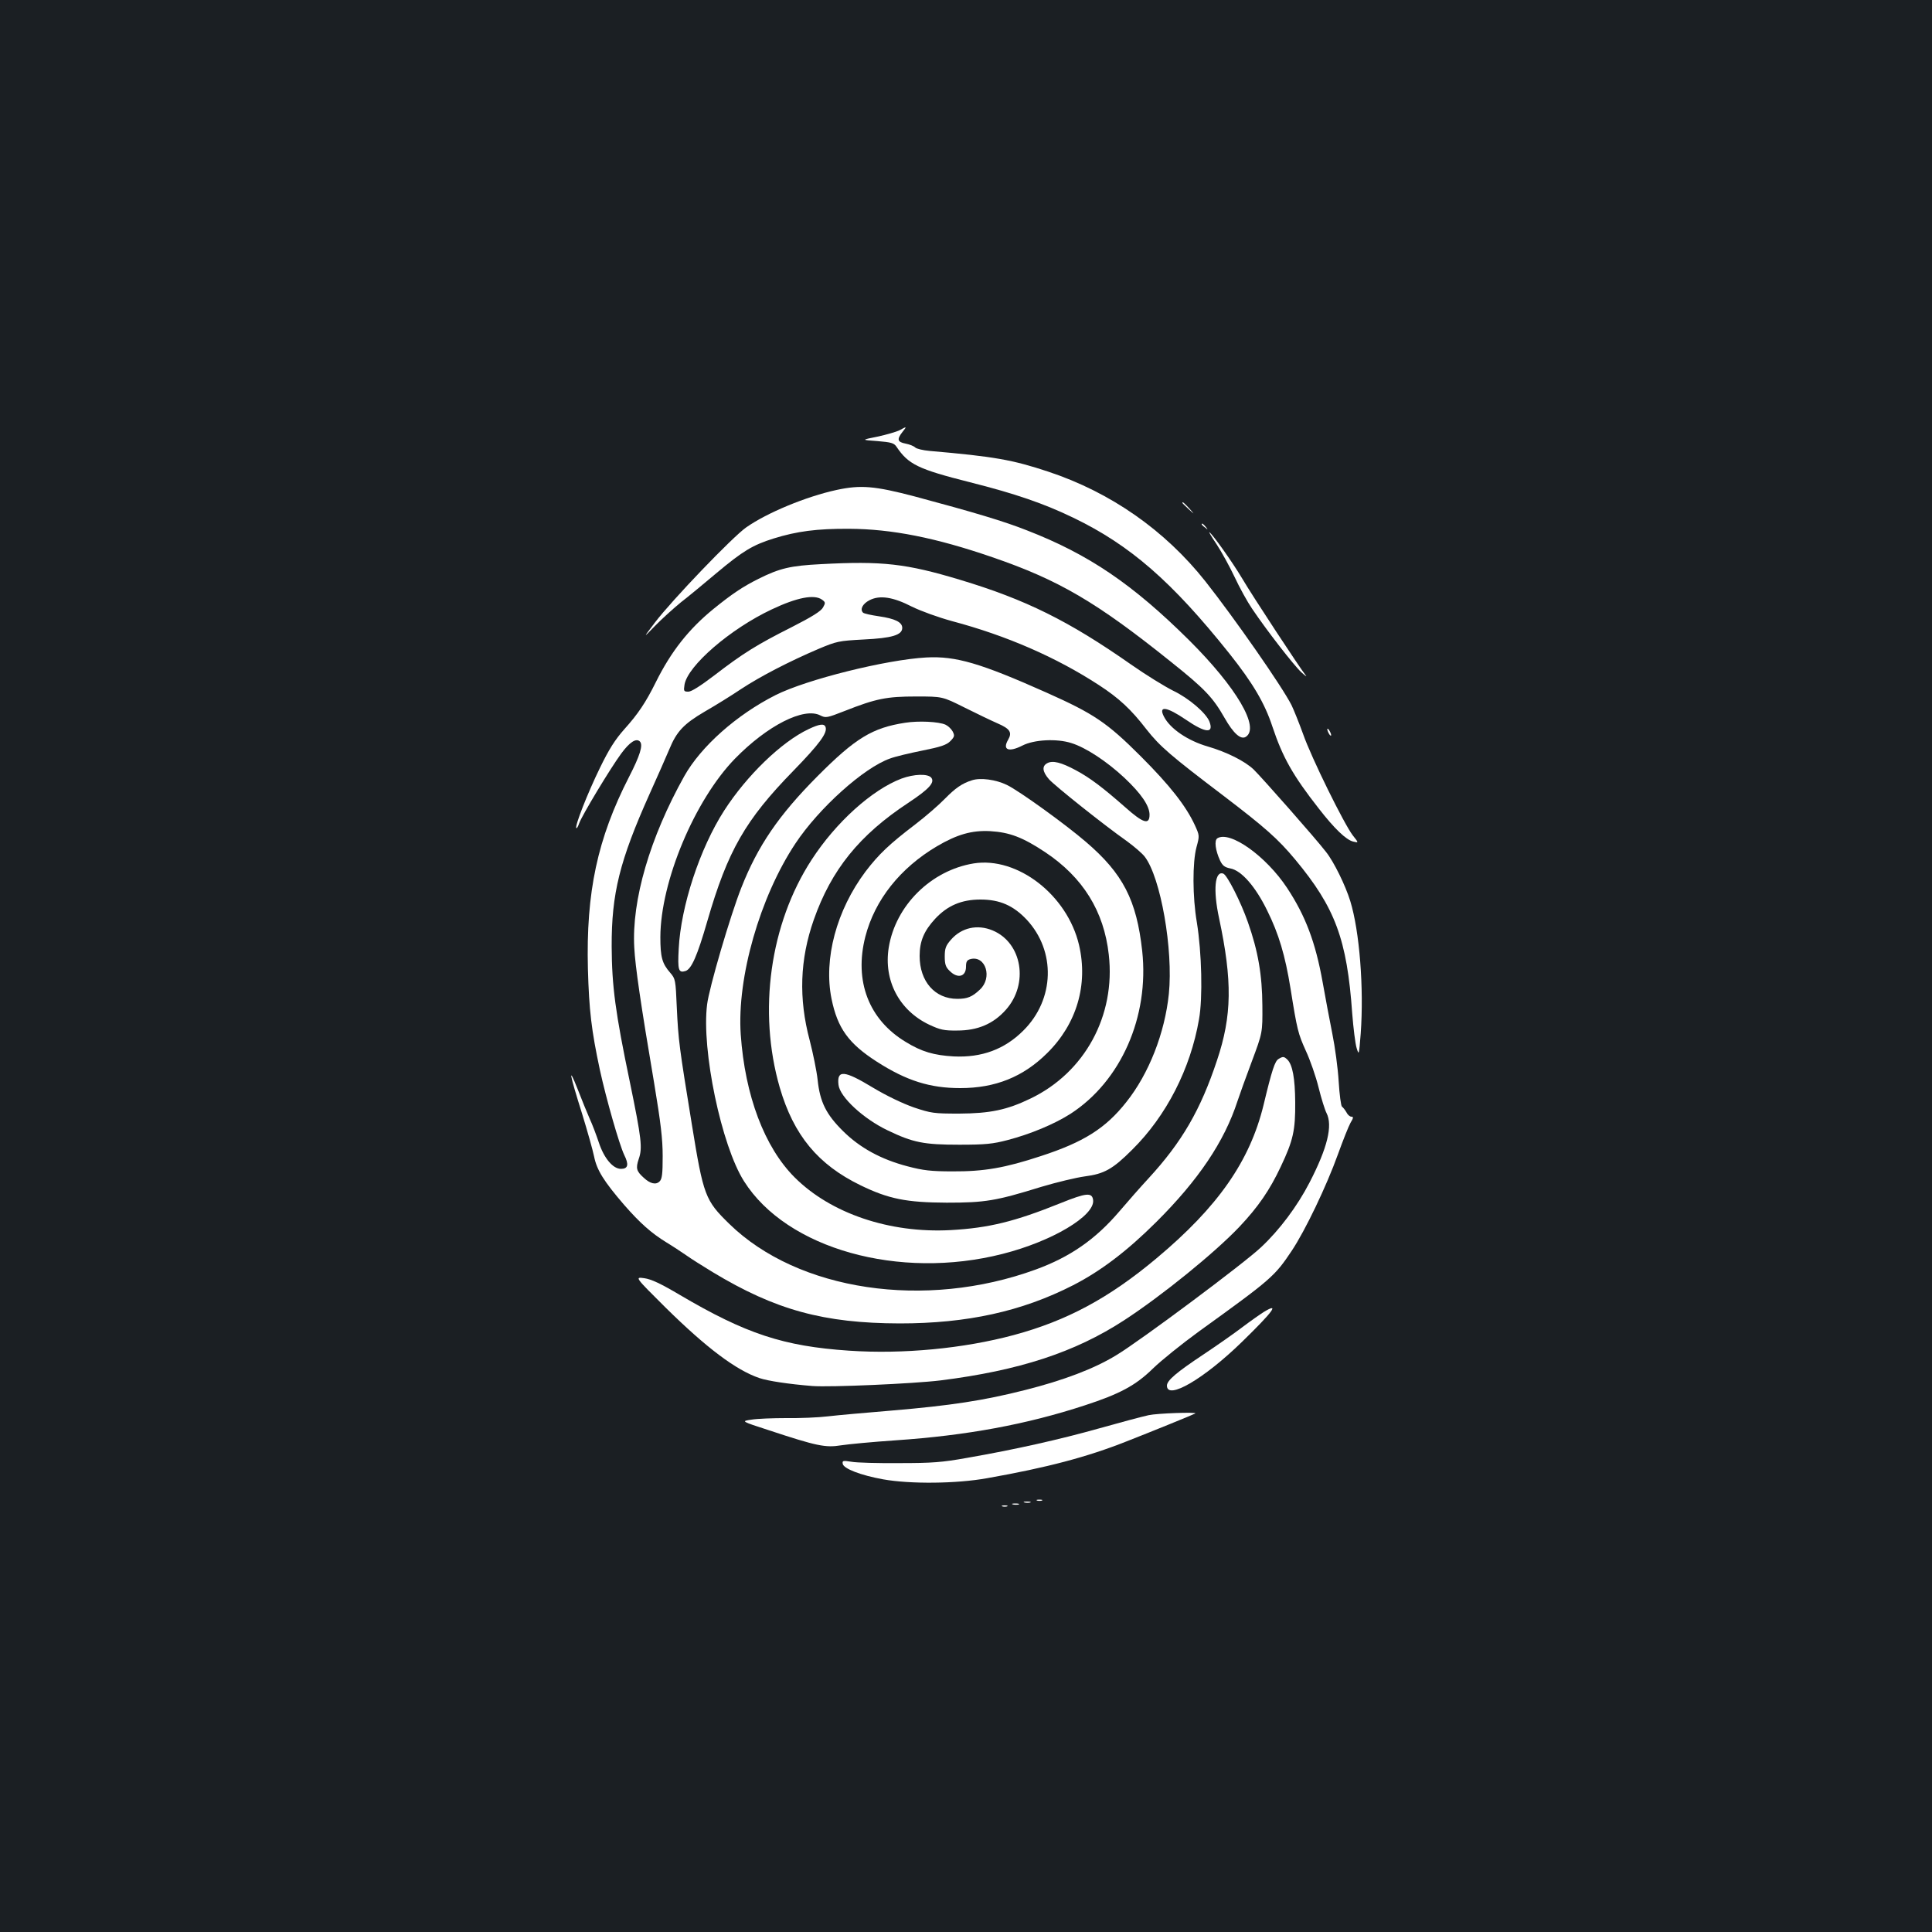 <?xml version="1.0" standalone="no"?>
<!DOCTYPE svg PUBLIC "-//W3C//DTD SVG 20010904//EN"
 "http://www.w3.org/TR/2001/REC-SVG-20010904/DTD/svg10.dtd">
<svg version="1.0" xmlns="http://www.w3.org/2000/svg"
 width="1000pt" height="1000pt" viewBox="0 0 1000 1000"
 preserveAspectRatio="xMidYMid meet">
<rect width="100%" height="100%" fill="#1b1f23"/>
<g transform="translate(0,1000) scale(0.1,-0.1)"
fill="#ffffff" stroke="none">
<path d="M4656 7773 c-16 -8 -68 -23 -114 -33 -85 -17 -85 -17 -1 -23 72 -6
86 -10 99 -29 62 -92 111 -116 380 -184 234 -59 383 -110 536 -184 294 -142
510 -330 809 -705 119 -150 181 -254 221 -376 53 -159 106 -253 240 -424 80
-103 141 -162 178 -171 29 -7 29 -7 -2 32 -44 57 -214 401 -257 524 -21 58
-48 125 -60 150 -49 97 -296 451 -446 641 -210 265 -491 461 -814 568 -184 61
-278 78 -613 107 -34 3 -68 11 -75 18 -7 7 -29 16 -50 20 -42 8 -46 22 -16 60
24 30 23 30 -15 9z"/>
<path d="M4330 7464 c-157 -34 -360 -118 -468 -194 -70 -49 -383 -375 -472
-492 -63 -83 -63 -83 1 -17 35 36 96 91 134 122 39 30 122 99 185 152 135 113
186 144 295 178 119 37 223 51 390 50 220 -1 448 -46 741 -147 344 -118 539
-232 924 -541 177 -141 218 -185 279 -292 45 -79 83 -113 109 -97 75 47 -48
256 -292 499 -293 291 -521 446 -841 570 -116 46 -269 92 -579 175 -209 55
-281 61 -406 34z"/>
<path d="M6120 7397 c0 -2 15 -16 33 -33 32 -29 32 -29 3 4 -28 30 -36 37 -36
29z"/>
<path d="M6220 7286 c0 -2 8 -10 18 -17 15 -13 16 -12 3 4 -13 16 -21 21 -21
13z"/>
<path d="M6297 7183 c25 -38 67 -114 93 -169 26 -56 67 -130 91 -165 76 -113
216 -293 255 -329 21 -19 31 -26 22 -15 -29 36 -274 408 -328 500 -52 87 -153
229 -170 240 -5 3 12 -25 37 -62z"/>
<path d="M4250 7080 c-158 -8 -214 -21 -324 -76 -82 -41 -137 -78 -232 -155
-128 -104 -220 -220 -299 -379 -53 -107 -93 -166 -164 -245 -47 -53 -79 -103
-126 -200 -64 -131 -131 -302 -122 -311 3 -3 9 8 15 25 14 40 161 284 217 360
44 60 78 82 97 63 18 -18 0 -74 -56 -183 -164 -320 -223 -597 -213 -994 6
-214 18 -317 62 -523 33 -151 100 -385 126 -440 25 -50 20 -72 -17 -72 -41 0
-87 54 -114 135 -13 39 -34 95 -48 125 -13 30 -42 100 -63 155 -50 126 -41 76
24 -130 27 -88 55 -187 62 -221 14 -70 50 -128 156 -251 83 -95 141 -146 219
-194 30 -18 75 -48 100 -65 25 -18 87 -57 138 -88 326 -197 576 -265 969 -266
349 0 632 62 898 198 142 73 277 175 429 326 219 218 353 417 421 626 10 30
43 123 74 205 56 150 56 150 55 290 -1 158 -22 282 -75 432 -37 106 -107 243
-127 251 -44 17 -54 -83 -22 -231 69 -324 67 -504 -11 -736 -85 -256 -181
-422 -355 -611 -38 -41 -106 -118 -151 -171 -123 -144 -254 -235 -432 -300
-573 -209 -1230 -111 -1586 236 -125 122 -134 145 -194 515 -65 399 -70 435
-78 607 -6 141 -7 147 -34 178 -42 48 -51 81 -51 185 1 288 178 709 386 923
168 172 357 268 442 224 28 -14 34 -13 126 23 162 64 217 75 370 75 136 0 136
0 250 -57 62 -31 139 -68 171 -82 65 -28 77 -47 55 -85 -31 -53 3 -66 74 -30
60 31 178 37 253 13 75 -23 184 -95 275 -180 87 -82 130 -145 130 -191 0 -54
-33 -44 -125 38 -116 102 -183 153 -256 192 -76 41 -120 52 -148 37 -29 -15
-26 -44 9 -84 32 -35 281 -234 403 -320 37 -27 79 -63 92 -80 83 -108 148
-482 125 -710 -21 -203 -103 -413 -220 -560 -108 -137 -222 -208 -443 -280
-185 -61 -294 -80 -457 -79 -112 0 -152 5 -232 26 -138 36 -247 96 -334 182
-88 87 -120 151 -132 266 -5 46 -24 138 -41 204 -58 217 -51 419 21 624 91
259 236 439 490 606 107 71 138 105 118 130 -18 21 -89 19 -154 -5 -153 -58
-340 -227 -465 -420 -216 -332 -279 -785 -165 -1179 72 -247 198 -399 418
-506 146 -71 238 -89 446 -90 199 0 254 9 490 82 80 24 181 48 225 54 100 13
144 37 245 138 177 175 302 419 346 675 20 110 14 347 -11 501 -23 134 -23
312 -2 390 16 59 16 60 -8 113 -46 100 -130 207 -280 357 -176 176 -244 221
-488 330 -343 153 -470 190 -622 182 -206 -11 -621 -114 -781 -195 -202 -102
-386 -266 -472 -419 -178 -318 -273 -643 -259 -888 5 -97 33 -290 103 -702 34
-205 44 -288 44 -377 0 -92 -3 -118 -16 -131 -19 -19 -49 -12 -82 19 -38 34
-42 49 -26 97 20 57 15 103 -46 399 -75 359 -93 496 -94 700 -1 275 41 444
196 790 41 91 87 195 102 231 38 93 75 132 184 196 54 31 138 83 187 116 100
66 251 144 401 208 95 40 105 42 234 49 146 7 200 23 200 60 0 30 -38 48 -120
60 -41 6 -78 14 -83 19 -17 17 -2 46 33 64 53 28 123 17 220 -33 47 -23 135
-55 208 -75 282 -75 539 -187 760 -331 103 -67 166 -125 246 -229 70 -89 125
-136 399 -344 215 -164 282 -223 371 -330 207 -249 268 -413 295 -796 6 -77
16 -158 23 -180 12 -39 12 -36 21 75 17 236 -6 530 -54 686 -25 81 -85 204
-126 255 -53 69 -331 384 -374 426 -46 44 -141 91 -237 119 -104 30 -195 92
-227 154 -31 59 13 53 113 -15 102 -70 146 -73 122 -10 -17 44 -106 121 -188
160 -42 21 -140 81 -217 135 -324 227 -547 337 -886 439 -279 84 -402 98 -719
81z m5 -184 c18 -13 18 -17 5 -40 -10 -19 -56 -48 -164 -103 -177 -89 -251
-135 -399 -249 -71 -54 -118 -84 -134 -84 -24 0 -25 3 -20 36 16 98 237 289
452 390 131 62 220 79 260 50z"/>
<path d="M4685 6259 c-170 -26 -258 -80 -454 -277 -201 -202 -309 -361 -394
-577 -57 -144 -167 -519 -177 -604 -30 -234 74 -731 191 -915 221 -350 803
-513 1339 -376 256 65 477 197 468 278 -5 41 -34 39 -170 -16 -236 -95 -370
-128 -568 -139 -315 -17 -620 86 -807 273 -156 156 -257 423 -279 740 -20 294
99 711 283 988 122 184 355 393 490 440 26 10 102 28 167 41 95 19 125 29 145
49 22 23 23 28 12 50 -7 13 -24 29 -37 35 -35 16 -140 21 -209 10z"/>
<path d="M4185 6226 c-140 -66 -320 -240 -437 -422 -126 -196 -224 -495 -235
-715 -6 -111 -1 -126 35 -115 31 10 61 78 113 258 106 366 197 524 446 779
135 139 177 196 166 226 -7 19 -31 16 -88 -11z"/>
<path d="M6870 6225 c0 -5 5 -17 10 -25 5 -8 10 -10 10 -5 0 6 -5 17 -10 25
-5 8 -10 11 -10 5z"/>
<path d="M5030 5961 c-51 -16 -86 -41 -140 -96 -30 -31 -98 -90 -150 -130
-138 -105 -192 -157 -260 -246 -150 -200 -218 -452 -176 -659 31 -152 88 -231
234 -325 154 -99 276 -137 432 -137 182 0 326 58 450 181 153 151 213 354 165
560 -61 259 -319 458 -545 422 -221 -36 -405 -218 -440 -436 -27 -170 54 -325
210 -399 56 -26 76 -31 145 -30 105 0 186 34 251 107 120 134 85 347 -68 411
-79 33 -161 15 -216 -48 -27 -31 -32 -45 -32 -87 0 -40 5 -55 25 -74 41 -42
85 -31 85 21 0 27 5 35 24 40 78 19 114 -97 48 -158 -40 -38 -65 -48 -117 -48
-116 0 -195 90 -195 222 0 77 23 130 80 192 64 69 137 100 235 100 100 0 170
-31 239 -104 152 -163 145 -413 -17 -574 -97 -97 -215 -141 -361 -134 -102 6
-165 24 -248 75 -191 115 -268 315 -209 545 49 190 180 355 371 468 104 61
180 83 275 78 101 -6 169 -32 285 -109 195 -130 304 -305 329 -530 36 -316
-124 -610 -405 -745 -122 -59 -209 -77 -369 -78 -132 0 -145 2 -235 32 -57 20
-141 60 -211 102 -150 91 -188 94 -179 15 7 -63 129 -176 255 -236 131 -63
187 -74 370 -74 135 0 174 4 250 24 119 31 243 83 326 136 261 169 408 502
371 843 -29 263 -99 400 -292 565 -106 91 -344 263 -408 294 -57 28 -138 39
-182 24z"/>
<path d="M6301 5661 c-17 -11 -10 -63 14 -115 13 -27 24 -35 53 -41 57 -10
130 -93 191 -218 60 -121 93 -232 121 -405 34 -214 39 -232 79 -321 22 -47 52
-133 66 -190 14 -57 33 -117 41 -132 33 -65 5 -180 -88 -360 -63 -122 -155
-245 -250 -334 -86 -82 -629 -487 -751 -560 -113 -69 -270 -129 -472 -180
-213 -54 -383 -80 -689 -106 -133 -11 -281 -24 -331 -30 -49 -6 -146 -10 -215
-9 -69 0 -150 -3 -180 -8 -55 -8 -55 -8 90 -55 248 -82 293 -91 373 -78 38 6
166 18 284 26 366 25 676 82 978 181 181 59 263 103 352 190 43 42 150 128
238 192 377 272 392 285 481 418 70 105 180 335 239 499 26 72 55 145 65 163
16 26 16 32 5 32 -8 0 -20 10 -26 23 -7 12 -17 25 -23 29 -5 4 -13 62 -17 130
-4 68 -19 179 -33 248 -14 69 -36 188 -50 266 -37 207 -89 344 -184 488 -109
165 -296 298 -361 257z"/>
<path d="M6618 4519 c-19 -11 -34 -55 -78 -239 -71 -290 -235 -526 -554 -793
-246 -206 -464 -323 -738 -397 -260 -70 -574 -100 -854 -81 -339 23 -533 87
-876 289 -98 58 -147 81 -183 86 -50 7 -50 7 110 -152 212 -209 365 -324 486
-365 45 -15 151 -31 274 -41 91 -7 524 12 663 29 406 51 695 145 950 311 195
127 469 349 598 485 97 103 156 189 213 310 65 137 76 189 75 334 -1 125 -14
193 -40 220 -18 17 -23 18 -46 4z"/>
<path d="M6541 3209 c-19 -12 -69 -47 -110 -78 -42 -32 -132 -95 -201 -141
-140 -93 -190 -135 -190 -162 0 -77 191 34 389 227 161 157 197 206 112 154z"/>
<path d="M5945 2675 c-33 -7 -148 -38 -255 -68 -206 -58 -438 -110 -685 -153
-128 -23 -180 -27 -350 -27 -110 -1 -222 2 -248 7 -44 7 -48 6 -45 -11 5 -25
93 -59 209 -80 140 -25 379 -23 539 6 311 55 518 110 720 190 123 48 354 142
357 145 9 8 -197 1 -242 -9z"/>
<path d="M5368 2233 c6 -2 18 -2 25 0 6 3 1 5 -13 5 -14 0 -19 -2 -12 -5z"/>
<path d="M5303 2223 c9 -2 23 -2 30 0 6 3 -1 5 -18 5 -16 0 -22 -2 -12 -5z"/>
<path d="M5243 2213 c9 -2 23 -2 30 0 6 3 -1 5 -18 5 -16 0 -22 -2 -12 -5z"/>
<path d="M5188 2203 c6 -2 18 -2 25 0 6 3 1 5 -13 5 -14 0 -19 -2 -12 -5z"/>
</g>
</svg>
